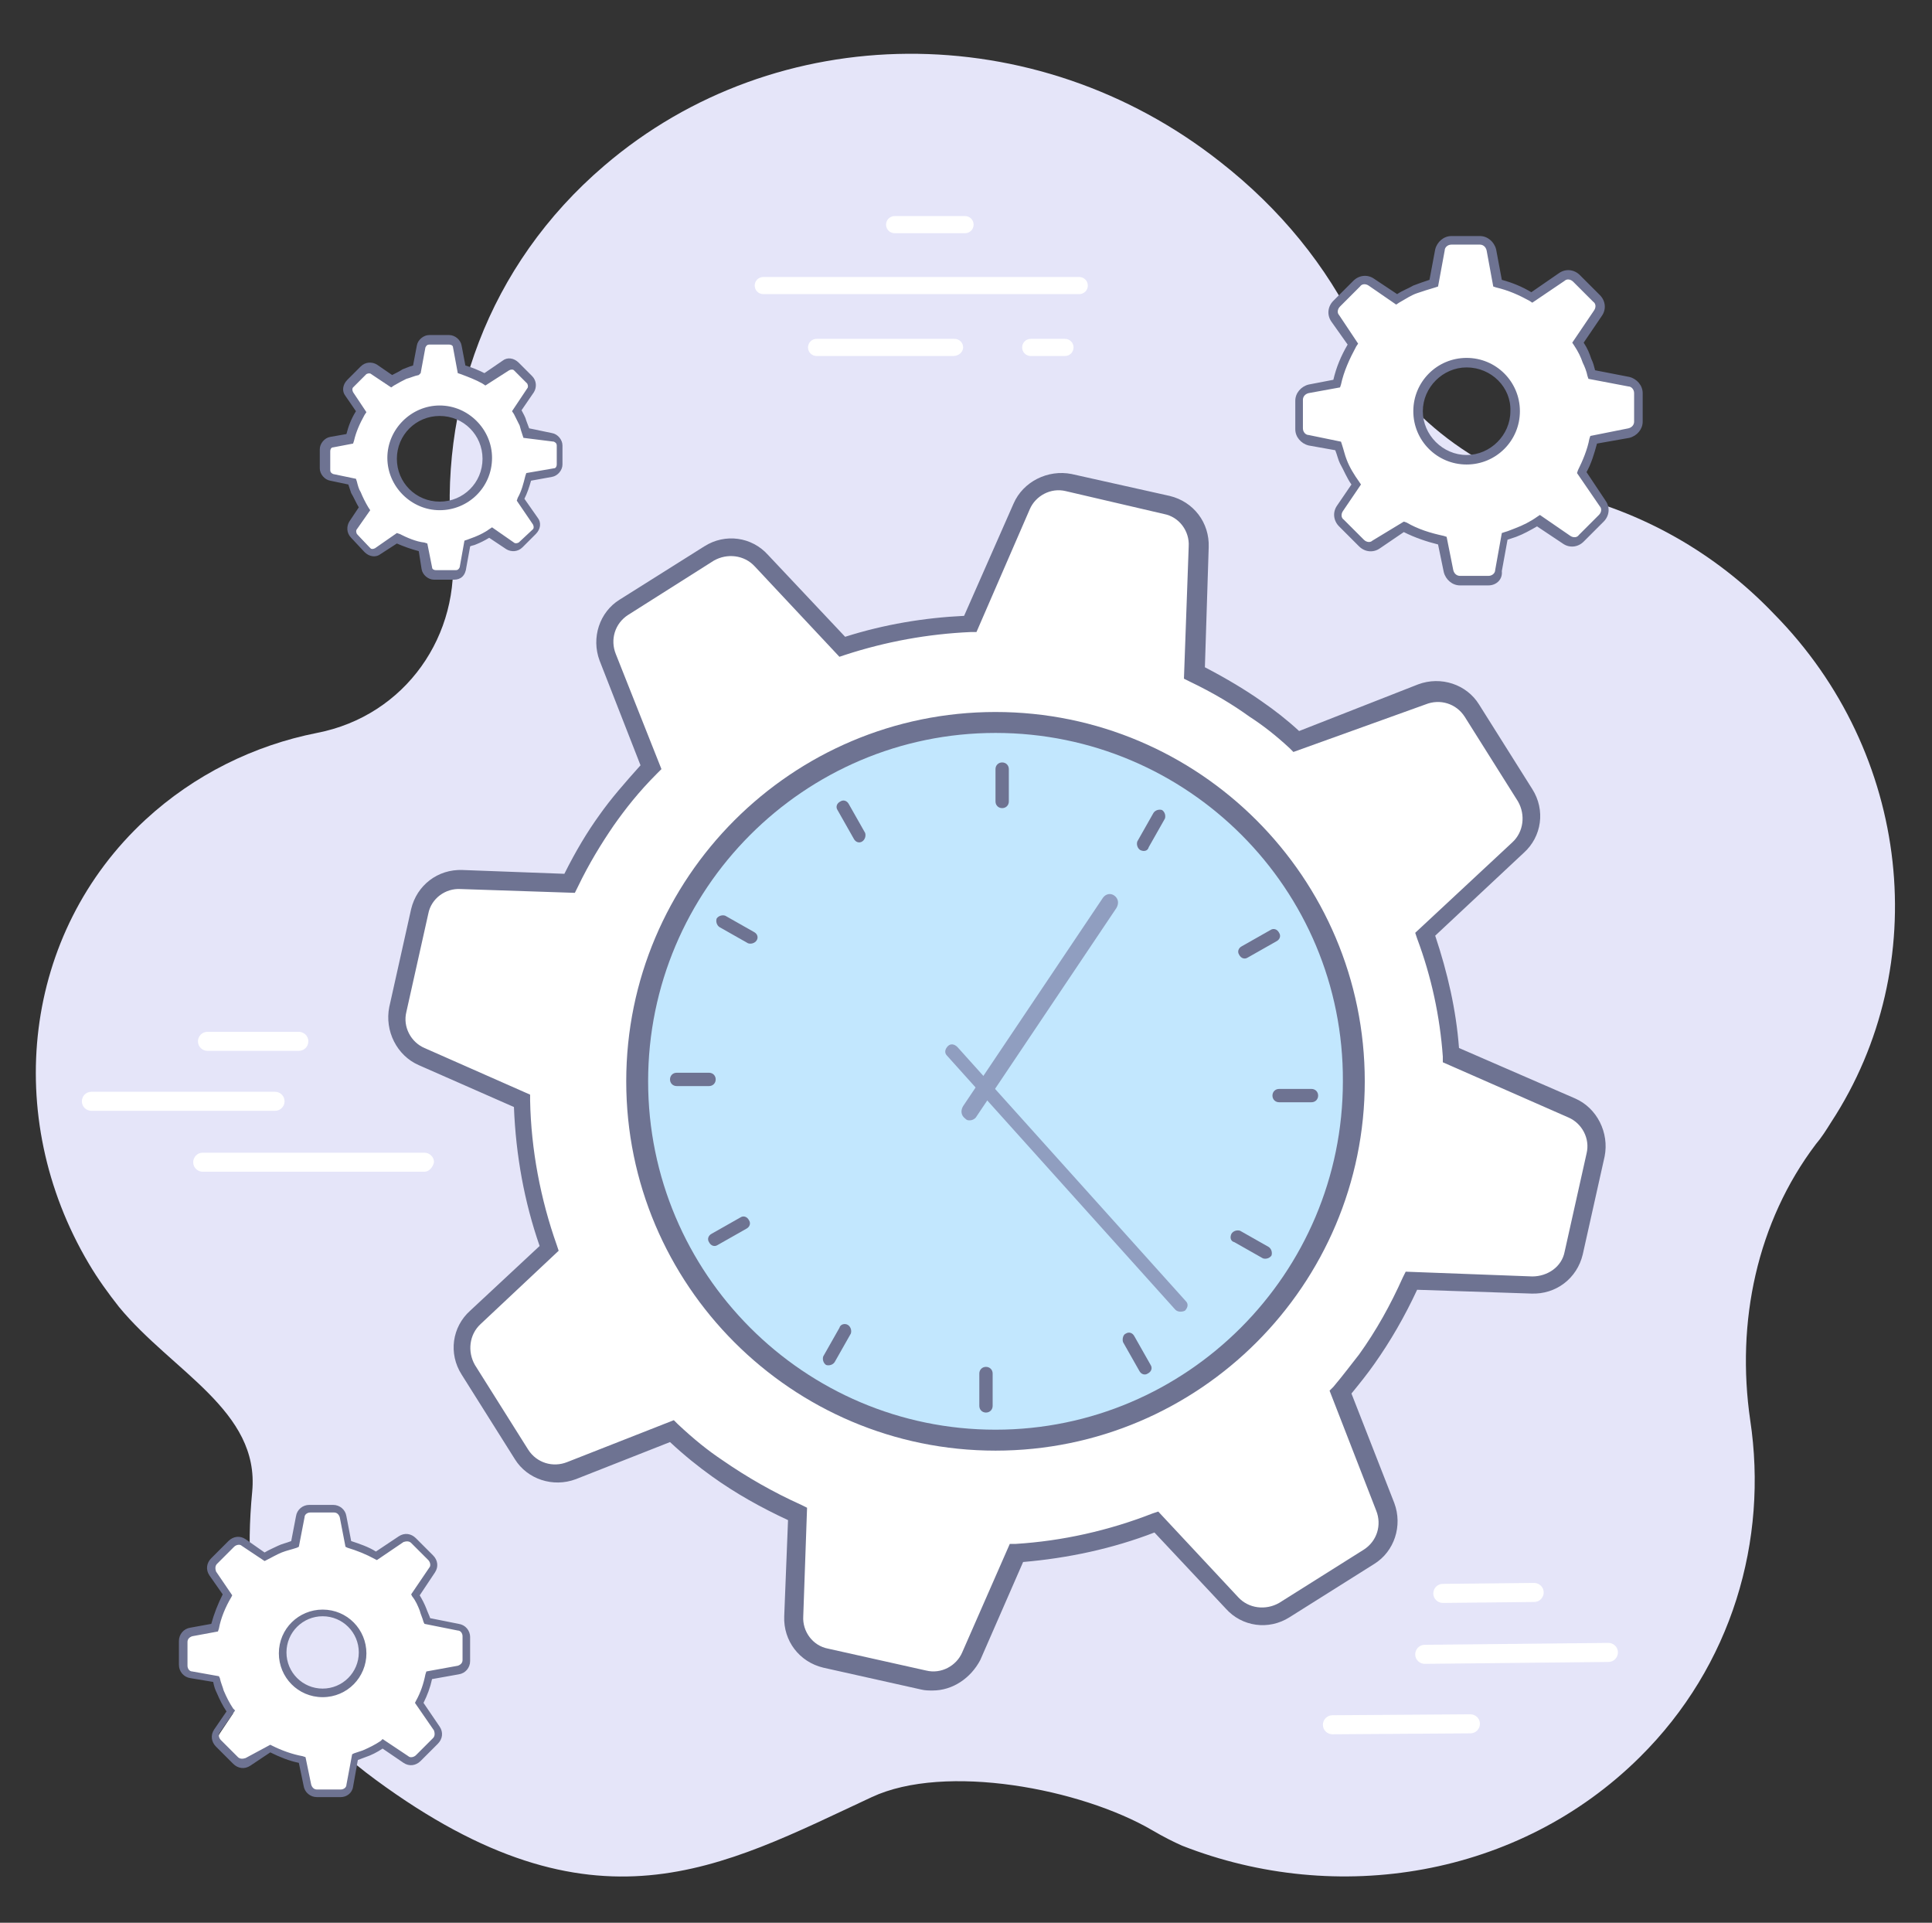 <?xml version="1.0" encoding="utf-8"?>
<!-- Generator: Adobe Illustrator 22.0.1, SVG Export Plug-In . SVG Version: 6.00 Build 0)  -->
<svg version="1.1" id="Layer_1" xmlns="http://www.w3.org/2000/svg" xmlns:xlink="http://www.w3.org/1999/xlink" x="0px" y="0px"
	 viewBox="0 0 203 202" style="enable-background:new 0 0 203 202;" xml:space="preserve">
<rect x="0" y="0" width="203" height="202" fill="#333333" stroke="none"/>
<style type="text/css">
	.st0{fill:#E5E5F9;}
	.st1{fill:#FFFFFF;}
	.st2{fill:#6E7392;}
	.st3{fill:#C2E7FE;}
	.st4{fill:#909EC0;}
</style>
<path class="st0" d="M164.1,51.8c-9.4-2.3-17.3-8.7-21.5-17.2c-3.2-6.6-8-12.6-14.4-17.6C108.8,1.7,81.6,1.9,63.5,17.4
	C51.2,27.9,46,42.9,47.5,57.5c1,9.2-4.9,17.7-14.2,19.5c-6.6,1.3-12.9,4.4-18,9.1C2.4,98,0.2,117.3,9.3,132.7c1,1.7,2.1,3.2,3.2,4.6
	c5.6,6.8,14.8,10.9,14,19.4c-1.2,12.7,1.4,21.8,13,30.3c23,16.9,36.2,9.2,52.1,1.8c7.7-3.6,22-0.9,29.5,3.5c1.2,0.7,2.2,1.2,3.1,1.6
	c16.3,6.4,35.4,3.3,48.1-9.3c9.7-9.6,13.5-22.8,11.6-35.4c-1.5-10.3,0.7-20.8,6.9-29c0.6-0.7,1.1-1.5,1.6-2.3
	c10.8-16.5,8.4-38.8-6-53.4C180.2,58,172.4,53.7,164.1,51.8"/>
<path class="st1" d="M100.2,37.4H85.8c-0.5,0-0.9-0.4-0.9-0.9c0-0.5,0.4-0.9,0.9-0.9h14.5c0.5,0,0.9,0.4,0.9,0.9
	C101.2,37,100.7,37.4,100.2,37.4"/>
<path class="st1" d="M101.4,24.5H94c-0.5,0-0.9-0.4-0.9-0.9c0-0.5,0.4-0.9,0.9-0.9h7.4c0.5,0,0.9,0.4,0.9,0.9
	C102.3,24.1,101.9,24.5,101.4,24.5"/>
<path class="st1" d="M113.4,30.9H80.2c-0.5,0-0.9-0.4-0.9-0.9c0-0.5,0.4-0.9,0.9-0.9h33.2c0.5,0,0.9,0.4,0.9,0.9
	C114.3,30.5,113.9,30.9,113.4,30.9"/>
<path class="st1" d="M111.9,37.4h-3.6c-0.5,0-0.9-0.4-0.9-0.9c0-0.5,0.4-0.9,0.9-0.9h3.6c0.5,0,0.9,0.4,0.9,0.9
	C112.8,37,112.4,37.4,111.9,37.4"/>
<path class="st1" d="M31.4,110.4h-9.6c-0.5,0-1-0.4-1-1c0-0.5,0.4-1,1-1h9.6c0.5,0,1,0.4,1,1C32.4,110,31.9,110.4,31.4,110.4"/>
<path class="st1" d="M44.6,123.1H21.3c-0.5,0-1-0.4-1-1c0-0.5,0.4-1,1-1h23.3c0.5,0,1,0.4,1,1C45.5,122.6,45.1,123.1,44.6,123.1"/>
<path class="st1" d="M28.9,116.7H9.6c-0.5,0-1-0.4-1-1c0-0.5,0.4-1,1-1h19.3c0.5,0,1,0.4,1,1C29.9,116.3,29.4,116.7,28.9,116.7"/>
<path class="st1" d="M151.6,168.4c-0.5,0-1-0.4-1-1c0-0.5,0.4-1,1-1l9.6-0.1h0c0.5,0,1,0.4,1,1c0,0.5-0.4,1-1,1L151.6,168.4
	L151.6,168.4z"/>
<path class="st1" d="M140,182.2c-0.5,0-1-0.4-1-1c0-0.5,0.4-1,1-1l14.5-0.1h0c0.5,0,1,0.4,1,1c0,0.5-0.4,1-1,1L140,182.2L140,182.2z
	"/>
<path class="st1" d="M149.7,174.8c-0.5,0-1-0.4-1-1c0-0.5,0.4-1,1-1l19.3-0.2h0c0.5,0,1,0.4,1,1c0,0.5-0.4,1-1,1L149.7,174.8
	L149.7,174.8z"/>
<path class="st1" d="M171.4,40.1l-3.9-0.7c-0.1-0.5-0.3-1-0.5-1.5c-0.3-0.7-0.6-1.3-1-1.9l2.1-3.1c0.3-0.5,0.3-1.1-0.1-1.6l-2.1-2.1
	c-0.4-0.4-1.1-0.5-1.6-0.1l-3.2,2.1c-1.1-0.7-2.3-1.1-3.6-1.5l-0.7-3.5c-0.1-0.6-0.6-1-1.2-1h-3c-0.6,0-1.1,0.4-1.2,1l-0.7,3.5
	c-0.7,0.2-1.3,0.4-1.9,0.6c-0.7,0.3-1.3,0.6-1.9,1l-2.7-1.8c-0.5-0.3-1.1-0.3-1.6,0.1l-2.1,2.1c-0.4,0.4-0.5,1.1-0.1,1.6l1.8,2.7
	c-0.8,1.3-1.3,2.7-1.6,4.1l-3,0.6c-0.6,0.1-1,0.6-1,1.2v3c0,0.6,0.4,1.1,1,1.2l3.1,0.6c0.2,0.6,0.3,1.1,0.6,1.7
	c0.4,0.9,0.8,1.7,1.3,2.4l-1.7,2.5c-0.3,0.5-0.3,1.1,0.1,1.6l2.1,2.1c0.4,0.4,1.1,0.5,1.6,0.1l2.8-1.9c1.3,0.7,2.6,1.2,4,1.4
	l0.6,3.2c0.1,0.6,0.6,1,1.2,1h3c0.6,0,1.1-0.4,1.2-1l0.7-3.6c0.4-0.1,0.8-0.3,1.2-0.4c0.8-0.3,1.6-0.8,2.4-1.3l3,2
	c0.5,0.3,1.1,0.3,1.6-0.1l2.1-2.1c0.4-0.4,0.5-1.1,0.1-1.6l-2.2-3.2c0.6-1.1,1-2.2,1.3-3.5l3.7-0.7c0.6-0.1,1-0.6,1-1.2v-3
	C172.4,40.7,171.9,40.2,171.4,40.1 M154.1,48.3c-2.8,0-5.1-2.3-5.1-5.1c0-2.8,2.3-5.1,5.1-5.1c2.8,0,5.1,2.3,5.1,5.1
	C159.2,46,157,48.3,154.1,48.3"/>
<path class="st2" d="M156.4,61.5h-3c-0.8,0-1.5-0.6-1.7-1.4l-0.6-2.9c-1.2-0.3-2.4-0.7-3.6-1.3l-2.5,1.7c-0.7,0.5-1.6,0.4-2.2-0.2
	l-2.1-2.1c-0.6-0.6-0.7-1.5-0.2-2.2l1.5-2.2c-0.5-0.7-0.8-1.5-1.2-2.2c-0.2-0.4-0.3-0.9-0.5-1.4l-2.8-0.5c-0.8-0.2-1.4-0.9-1.4-1.7
	v-3c0-0.8,0.6-1.5,1.4-1.7l2.6-0.5c0.3-1.3,0.8-2.5,1.5-3.7l-1.7-2.4c-0.5-0.7-0.4-1.6,0.2-2.2l2.1-2.1c0.6-0.6,1.5-0.7,2.2-0.2
	l2.4,1.6c0.6-0.4,1.2-0.6,1.7-0.9c0.5-0.2,1.1-0.4,1.7-0.6l0.6-3.2c0.2-0.8,0.9-1.4,1.7-1.4h3c0.8,0,1.5,0.6,1.7,1.4l0.6,3.2
	c1.1,0.3,2.1,0.7,3.1,1.3l2.9-2c0.7-0.5,1.6-0.4,2.2,0.2l2.1,2.1c0.6,0.6,0.7,1.5,0.2,2.2l-1.9,2.8c0.4,0.6,0.6,1.1,0.8,1.7
	c0.2,0.4,0.3,0.8,0.4,1.2l3.6,0.7c0.8,0.2,1.4,0.9,1.4,1.7v3c0,0.8-0.6,1.5-1.4,1.7l-3.4,0.6c-0.3,1.1-0.6,2.1-1.1,3l2,3
	c0.5,0.7,0.4,1.6-0.2,2.2l-2.1,2.1c-0.6,0.6-1.5,0.7-2.2,0.2l-2.7-1.8c-0.7,0.4-1.4,0.8-2.2,1.1c-0.3,0.1-0.6,0.2-0.9,0.3l-0.6,3.3
	C157.9,60.9,157.2,61.5,156.4,61.5 M147.5,54.8l0.3,0.1c1.2,0.7,2.5,1.1,3.9,1.4l0.3,0.1l0.7,3.5c0.1,0.4,0.4,0.6,0.7,0.6h3
	c0.4,0,0.7-0.3,0.7-0.6l0.7-3.9l0.3-0.1c0.4-0.1,0.8-0.3,1.1-0.4c0.8-0.3,1.6-0.7,2.3-1.2l0.3-0.2l3.2,2.2c0.3,0.2,0.7,0.2,0.9-0.1
	l2.1-2.1c0.3-0.3,0.3-0.7,0.1-0.9l-2.4-3.5l0.1-0.3c0.5-1,1-2.2,1.2-3.3l0.1-0.3l4-0.8c0.4-0.1,0.6-0.4,0.6-0.7v-3
	c0-0.4-0.3-0.7-0.6-0.7h0l-4.2-0.8l-0.1-0.3c-0.1-0.5-0.3-1-0.5-1.4c-0.2-0.6-0.5-1.2-0.9-1.8l-0.2-0.3l2.3-3.4
	c0.2-0.3,0.2-0.7-0.1-0.9l-2.1-2.1c-0.3-0.3-0.7-0.3-0.9-0.1l-3.4,2.3l-0.3-0.2c-1.1-0.6-2.2-1.1-3.5-1.4l-0.3-0.1l-0.7-3.8
	c-0.1-0.4-0.4-0.6-0.7-0.6h-3c-0.4,0-0.7,0.3-0.7,0.6l-0.7,3.8l-0.3,0.1c-0.7,0.2-1.3,0.4-1.9,0.6c-0.6,0.2-1.2,0.6-1.9,1l-0.3,0.2
	l-2.9-2c-0.3-0.2-0.7-0.2-0.9,0.1l-2.1,2.1c-0.3,0.3-0.3,0.7-0.1,0.9l2,3l-0.2,0.3c-0.7,1.3-1.3,2.6-1.6,4l-0.1,0.3l-3.3,0.6
	c-0.4,0.1-0.6,0.4-0.6,0.7v3c0,0.4,0.3,0.7,0.6,0.7l3.4,0.7l0.1,0.3c0.2,0.6,0.3,1.1,0.5,1.6c0.3,0.8,0.8,1.6,1.3,2.3l0.2,0.3
	l-1.9,2.8c-0.2,0.3-0.2,0.7,0.1,0.9l2.1,2.1c0.3,0.3,0.7,0.3,0.9,0.1L147.5,54.8z M154.1,48.8c-3.1,0-5.6-2.5-5.6-5.6
	c0-3.1,2.5-5.6,5.6-5.6c3.1,0,5.6,2.5,5.6,5.6C159.7,46.3,157.2,48.8,154.1,48.8 M154.1,38.6c-2.5,0-4.6,2.1-4.6,4.6
	c0,2.5,2.1,4.6,4.6,4.6c2.5,0,4.6-2.1,4.6-4.6C158.8,40.7,156.7,38.6,154.1,38.6"/>
<path class="st1" d="M48.2,171.1l-3.2-0.6c-0.1-0.4-0.3-0.8-0.4-1.2c-0.2-0.6-0.5-1.1-0.8-1.6l1.8-2.6c0.3-0.4,0.2-1-0.1-1.3
	l-1.8-1.8c-0.3-0.3-0.9-0.4-1.3-0.1l-2.6,1.8c-0.9-0.5-1.9-0.9-3-1.2l-0.5-2.9c-0.1-0.5-0.5-0.8-1-0.8h-2.5c-0.5,0-0.9,0.3-1,0.8
	l-0.5,2.9c-0.5,0.1-1.1,0.3-1.6,0.5c-0.6,0.2-1.1,0.5-1.6,0.8l-2.2-1.5c-0.4-0.3-1-0.2-1.3,0.1l-1.8,1.8c-0.3,0.3-0.4,0.9-0.1,1.3
	l1.5,2.2c-0.6,1.1-1.1,2.2-1.4,3.4l-2.5,0.5c-0.5,0.1-0.8,0.5-0.8,1v2.5c0,0.5,0.3,0.9,0.8,1l2.6,0.5c0.1,0.5,0.3,0.9,0.5,1.4
	c0.3,0.7,0.7,1.4,1.1,2l-1.4,2.1c-0.3,0.4-0.2,1,0.1,1.3l1.8,1.8c0.3,0.3,0.9,0.4,1.3,0.1l2.3-1.6c1,0.6,2.2,1,3.3,1.2l0.5,2.7
	c0.1,0.5,0.5,0.8,1,0.8h2.5c0.5,0,0.9-0.3,1-0.8l0.6-3c0.3-0.1,0.7-0.2,1-0.3c0.7-0.3,1.4-0.6,2-1.1l2.5,1.7c0.4,0.3,1,0.2,1.3-0.1
	l1.8-1.8c0.3-0.3,0.4-0.9,0.1-1.3l-1.8-2.7c0.5-0.9,0.8-1.9,1.1-2.9l3.1-0.6c0.5-0.1,0.8-0.5,0.8-1v-2.5
	C49,171.6,48.7,171.2,48.2,171.1 M33.9,177.9c-2.3,0-4.2-1.9-4.2-4.2c0-2.3,1.9-4.2,4.2-4.2c2.3,0,4.2,1.9,4.2,4.2
	C38.1,176,36.2,177.9,33.9,177.9"/>
<path class="st2" d="M35.8,188.8h-2.5c-0.7,0-1.3-0.5-1.4-1.2l-0.5-2.4c-1-0.2-2-0.6-3-1.1l-2.1,1.4c-0.6,0.4-1.3,0.3-1.8-0.2
	l-1.8-1.8c-0.5-0.5-0.6-1.2-0.2-1.8l1.3-1.9c-0.4-0.6-0.7-1.2-1-1.9c-0.2-0.4-0.3-0.7-0.4-1.2l-2.4-0.4c-0.7-0.1-1.2-0.7-1.2-1.4
	v-2.5c0-0.7,0.5-1.3,1.2-1.4l2.2-0.4c0.3-1.1,0.7-2.1,1.2-3.1l-1.4-2c-0.4-0.6-0.3-1.3,0.2-1.8l1.8-1.8c0.5-0.5,1.2-0.6,1.8-0.2
	l2,1.4c0.5-0.3,1-0.5,1.4-0.7c0.4-0.2,0.9-0.3,1.4-0.5l0.5-2.6c0.1-0.7,0.7-1.2,1.4-1.2h2.5c0.7,0,1.3,0.5,1.4,1.2l0.5,2.6
	c0.9,0.3,1.8,0.6,2.6,1.1l2.4-1.6c0.6-0.4,1.3-0.3,1.8,0.2l1.8,1.8c0.5,0.5,0.6,1.2,0.2,1.8l-1.6,2.4c0.3,0.5,0.5,0.9,0.7,1.4
	c0.1,0.3,0.3,0.7,0.4,1l3,0.6c0.7,0.1,1.2,0.7,1.2,1.4v2.5c0,0.7-0.5,1.3-1.2,1.4l-2.8,0.5c-0.2,0.9-0.5,1.7-0.9,2.5l1.7,2.5
	c0.4,0.6,0.3,1.3-0.2,1.8l-1.8,1.8c-0.5,0.5-1.2,0.6-1.8,0.2l-2.2-1.5c-0.6,0.4-1.2,0.7-1.8,0.9c-0.3,0.1-0.5,0.2-0.8,0.3l-0.5,2.8
	C37,188.4,36.4,188.8,35.8,188.8 M28.4,183.3l0.2,0.1c1,0.5,2.1,0.9,3.2,1.1l0.3,0.1l0.6,2.9c0.1,0.3,0.3,0.5,0.6,0.5h2.5
	c0.3,0,0.6-0.2,0.6-0.5l0.6-3.2l0.2-0.1c0.3-0.1,0.6-0.2,0.9-0.3c0.7-0.3,1.3-0.6,1.9-1l0.2-0.2l2.7,1.8c0.2,0.2,0.6,0.1,0.8-0.1
	l1.8-1.8c0.2-0.2,0.2-0.5,0.1-0.8l-2-2.9l0.1-0.2c0.5-0.9,0.8-1.8,1-2.8l0.1-0.3l3.3-0.6c0.3-0.1,0.5-0.3,0.5-0.6v-2.5
	c0-0.3-0.2-0.6-0.5-0.6l-3.5-0.7l-0.1-0.2c-0.1-0.4-0.3-0.8-0.4-1.2c-0.2-0.5-0.4-1-0.8-1.5l-0.1-0.2l1.9-2.8
	c0.2-0.2,0.1-0.6-0.1-0.8l-1.8-1.8c-0.2-0.2-0.5-0.2-0.8-0.1l-2.8,1.9l-0.2-0.1c-0.9-0.5-1.9-0.9-2.9-1.2l-0.2-0.1l-0.6-3.1
	c-0.1-0.3-0.3-0.5-0.6-0.5h-2.5c-0.3,0-0.6,0.2-0.6,0.5l-0.6,3.1l-0.2,0.1c-0.6,0.2-1.1,0.3-1.6,0.5c-0.5,0.2-1,0.5-1.6,0.8
	l-0.2,0.1l-2.4-1.6c-0.2-0.2-0.6-0.1-0.8,0.1l-1.8,1.8c-0.2,0.2-0.2,0.5-0.1,0.8l1.7,2.5l-0.1,0.2c-0.6,1-1.1,2.2-1.3,3.3l-0.1,0.3
	l-2.7,0.5c-0.3,0.1-0.5,0.3-0.5,0.6v2.5c0,0.3,0.2,0.6,0.5,0.6l2.8,0.5l0.1,0.2c0.1,0.5,0.3,0.9,0.4,1.3c0.3,0.7,0.6,1.3,1,1.9
	l0.2,0.2l-1.6,2.3c-0.2,0.2-0.1,0.6,0.1,0.8l1.8,1.8c0.2,0.2,0.5,0.2,0.8,0.1L28.4,183.3z M33.9,178.3c-2.6,0-4.6-2.1-4.6-4.6
	c0-2.6,2.1-4.6,4.6-4.6c2.6,0,4.6,2.1,4.6,4.6C38.5,176.2,36.5,178.3,33.9,178.3 M33.9,169.8c-2.1,0-3.8,1.7-3.8,3.8
	c0,2.1,1.7,3.8,3.8,3.8c2.1,0,3.8-1.7,3.8-3.8C37.7,171.5,36,169.8,33.9,169.8"/>
<path class="st1" d="M58,46.1l-2.7-0.5c-0.1-0.3-0.2-0.7-0.3-1c-0.2-0.5-0.4-0.9-0.7-1.3l1.4-2.1c0.2-0.3,0.2-0.8-0.1-1.1l-1.4-1.4
	c-0.3-0.3-0.7-0.3-1.1-0.1L51,40c-0.8-0.4-1.6-0.8-2.5-1l-0.5-2.4c-0.1-0.4-0.4-0.7-0.8-0.7h-2.1c-0.4,0-0.8,0.3-0.8,0.7L43.9,39
	c-0.4,0.1-0.9,0.2-1.3,0.4c-0.5,0.2-0.9,0.4-1.3,0.7l-1.8-1.2c-0.3-0.2-0.8-0.2-1.1,0.1l-1.4,1.4c-0.3,0.3-0.3,0.7-0.1,1.1l1.3,1.9
	c-0.5,0.9-0.9,1.8-1.1,2.8l-2,0.4c-0.4,0.1-0.7,0.4-0.7,0.8v2c0,0.4,0.3,0.8,0.7,0.8l2.2,0.4c0.1,0.4,0.2,0.8,0.4,1.1
	c0.2,0.6,0.5,1.2,0.9,1.7l-1.2,1.7c-0.2,0.3-0.2,0.8,0.1,1.1l1.4,1.4c0.3,0.3,0.7,0.3,1.1,0.1l1.9-1.3c0.9,0.5,1.8,0.8,2.8,1
	l0.4,2.2c0.1,0.4,0.4,0.7,0.8,0.7h2.1c0.4,0,0.8-0.3,0.8-0.7l0.5-2.5c0.3-0.1,0.5-0.2,0.8-0.3c0.6-0.2,1.1-0.5,1.6-0.9l2,1.4
	c0.3,0.2,0.8,0.2,1.1-0.1l1.4-1.4c0.3-0.3,0.3-0.7,0.1-1.1l-1.5-2.2c0.4-0.7,0.7-1.5,0.9-2.4l2.5-0.5c0.4-0.1,0.7-0.4,0.7-0.8v-2
	C58.7,46.5,58.4,46.1,58,46.1 M46.2,53.2c-2.8,0-5-2.2-5-5s2.2-5,5-5c2.8,0,5,2.2,5,5S49,53.2,46.2,53.2"/>
<path class="st2" d="M47.7,60.9h-2.1c-0.6,0-1.2-0.5-1.3-1.1L44,57.9c-0.8-0.2-1.6-0.5-2.3-0.8l-1.7,1.1c-0.5,0.4-1.2,0.3-1.7-0.2
	l-1.4-1.5c-0.5-0.5-0.5-1.2-0.2-1.7l1-1.5c-0.3-0.5-0.5-1-0.8-1.5c-0.1-0.3-0.2-0.6-0.3-0.9l-1.9-0.4c-0.6-0.1-1.1-0.7-1.1-1.3v-2
	c0-0.6,0.5-1.2,1.1-1.3l1.7-0.3c0.2-0.8,0.5-1.6,1-2.4l-1.1-1.6c-0.4-0.5-0.3-1.2,0.2-1.7l1.4-1.4c0.5-0.5,1.2-0.5,1.7-0.2l1.6,1.1
	c0.4-0.2,0.8-0.4,1.1-0.6c0.3-0.1,0.7-0.3,1.1-0.4l0.4-2.1c0.1-0.6,0.7-1.1,1.3-1.1h2.1c0.6,0,1.2,0.5,1.3,1.1l0.4,2.1
	c0.7,0.2,1.4,0.5,2,0.8l1.9-1.3c0.5-0.4,1.2-0.3,1.7,0.2l1.4,1.4c0.5,0.5,0.5,1.2,0.2,1.7l-1.3,1.9c0.2,0.4,0.4,0.7,0.5,1.1
	c0.1,0.3,0.2,0.5,0.3,0.8l2.4,0.5c0.6,0.1,1.1,0.7,1.1,1.3v2c0,0.6-0.5,1.2-1.1,1.3l-2.2,0.4c-0.2,0.7-0.4,1.3-0.7,1.9l1.4,2
	c0.4,0.5,0.3,1.2-0.2,1.7l-1.4,1.4c-0.5,0.5-1.2,0.5-1.7,0.2l-1.8-1.2c-0.5,0.3-0.9,0.5-1.4,0.7c-0.2,0.1-0.4,0.1-0.6,0.2l-0.4,2.2
	C48.9,60.5,48.4,60.9,47.7,60.9 M41.7,56l0.3,0.1c0.8,0.4,1.7,0.8,2.6,0.9l0.3,0.1l0.5,2.5c0,0.2,0.2,0.3,0.4,0.3h2.1
	c0.2,0,0.3-0.1,0.4-0.3l0.5-2.8l0.3-0.1c0.3-0.1,0.5-0.2,0.8-0.3c0.5-0.2,1.1-0.5,1.5-0.8l0.3-0.2l2.3,1.6c0.1,0.1,0.3,0.1,0.5,0
	l1.5-1.4c0.1-0.1,0.1-0.3,0-0.5l-1.7-2.5l0.1-0.3c0.4-0.7,0.6-1.5,0.8-2.3l0.1-0.3l2.9-0.5c0.2,0,0.3-0.2,0.3-0.4v-2
	c0-0.2-0.1-0.3-0.3-0.4L55,46l-0.1-0.3c-0.1-0.3-0.2-0.6-0.3-1c-0.2-0.4-0.4-0.8-0.6-1.2l-0.2-0.3l1.6-2.4c0.1-0.1,0.1-0.3,0-0.5
	l-1.4-1.4c-0.1-0.1-0.3-0.1-0.5,0L51,40.5l-0.3-0.2c-0.7-0.4-1.5-0.7-2.3-1l-0.3-0.1l-0.5-2.7c0-0.2-0.2-0.3-0.4-0.3h-2.1
	c-0.2,0-0.3,0.1-0.4,0.3l-0.5,2.7L44,39.4c-0.5,0.1-0.9,0.3-1.3,0.4c-0.4,0.2-0.8,0.4-1.3,0.7l-0.3,0.2l-2.1-1.4
	c-0.1-0.1-0.3-0.1-0.5,0l-1.4,1.4c-0.1,0.1-0.1,0.3,0,0.5l1.4,2.1l-0.2,0.3c-0.5,0.9-0.9,1.8-1.1,2.7l-0.1,0.3L35,47
	c-0.2,0-0.3,0.2-0.3,0.4v2c0,0.2,0.1,0.3,0.3,0.4l2.4,0.5l0.1,0.3c0.1,0.4,0.2,0.8,0.4,1.1c0.2,0.5,0.5,1.1,0.8,1.6l0.2,0.3l-1.4,2
	c-0.1,0.1-0.1,0.3,0,0.5l1.4,1.5c0.1,0.1,0.3,0.1,0.5,0L41.7,56z M46.2,53.6c-3,0-5.5-2.5-5.5-5.5c0-3,2.5-5.5,5.5-5.5
	c3,0,5.5,2.5,5.5,5.5C51.7,51.2,49.2,53.6,46.2,53.6 M46.2,43.7c-2.5,0-4.5,2-4.5,4.5c0,2.5,2,4.5,4.5,4.5c2.5,0,4.5-2,4.5-4.5
	C50.7,45.7,48.7,43.7,46.2,43.7"/>
<path class="st1" d="M149.2,72.7l-13.1,5.1c-1.3-1.2-2.8-2.3-4.3-3.4c-2.1-1.5-4.2-2.7-6.5-3.8l0.5-13.2c0.1-2.1-1.3-3.9-3.4-4.4
	l-10.3-2.3c-2-0.5-4.1,0.6-4.9,2.5l-5.4,12.4c-4.6,0.2-9.1,1-13.5,2.4l-8.5-9.1c-1.4-1.5-3.7-1.8-5.5-0.7l-8.9,5.6
	c-1.8,1.1-2.5,3.3-1.7,5.3l4.5,11.6c-1.6,1.7-3.2,3.5-4.6,5.5c-1.5,2.1-2.8,4.4-3.9,6.7l-11.3-0.4c-2.1-0.1-3.9,1.3-4.4,3.4
	L41.7,106c-0.5,2,0.6,4.1,2.5,4.9l10.6,4.6c0.1,5.3,1.1,10.5,2.9,15.5l-7.8,7.2c-1.5,1.4-1.8,3.7-0.7,5.5l5.6,8.9
	c1.1,1.8,3.3,2.5,5.3,1.7l10.5-4.1c1.5,1.4,3.1,2.7,4.8,3.9c2.7,1.9,5.5,3.5,8.4,4.8l-0.4,10.7c-0.1,2.1,1.3,3.9,3.4,4.4l10.3,2.3
	c2,0.5,4.1-0.6,4.9-2.5l4.7-10.9c5-0.3,10-1.4,14.7-3.3l7.9,8.5c1.4,1.5,3.7,1.8,5.5,0.7l8.9-5.6c1.8-1.1,2.5-3.3,1.7-5.3l-4.7-12.1
	c1-1.1,1.9-2.3,2.7-3.5c1.9-2.6,3.4-5.4,4.7-8.2l12.6,0.4c2.1,0.1,3.9-1.3,4.4-3.4l2.3-10.3c0.5-2-0.6-4.1-2.5-4.9l-12.7-5.5
	c-0.3-4.3-1.3-8.6-2.7-12.7l9.8-9.1c1.5-1.4,1.8-3.7,0.7-5.5l-5.6-8.9C153.3,72.7,151.1,72,149.2,72.7 M113.2,129.5
	c-8.4,5.3-19.5,2.8-24.8-5.6c-5.3-8.4-2.8-19.5,5.6-24.8c8.4-5.3,19.5-2.8,24.8,5.6C124.1,113.2,121.6,124.3,113.2,129.5"/>
<path class="st2" d="M98,177.6c-0.4,0-0.8,0-1.2-0.1l-10.3-2.3c-2.5-0.6-4.2-2.8-4.1-5.4l0.4-10.1c-2.8-1.3-5.5-2.8-8-4.6
	c-1.4-1-2.9-2.2-4.4-3.6l-9.9,3.9c-2.4,0.9-5.1,0-6.4-2.1l-5.6-8.9c-1.4-2.2-1-5,0.9-6.7l7.3-6.8c-1.6-4.6-2.5-9.5-2.7-14.6l-10-4.4
	c-2.3-1-3.6-3.6-3.1-6.1l2.3-10.3c0.6-2.5,2.8-4.2,5.4-4.1l10.7,0.4c1.2-2.4,2.4-4.4,3.7-6.2c1.2-1.7,2.6-3.3,4.3-5.2l-4.3-11
	c-0.9-2.4,0-5.1,2.1-6.4l8.9-5.6c2.2-1.4,5-1,6.7,0.9l8.1,8.6c4.1-1.3,8.3-2,12.5-2.2l5.2-11.8c1-2.3,3.6-3.6,6.1-3.1l10.3,2.3
	c2.5,0.6,4.2,2.8,4.1,5.4l-0.4,12.6c2.3,1.2,4.3,2.4,6,3.6c1.3,0.9,2.6,1.9,3.9,3.1l12.5-4.9c2.4-0.9,5.1,0,6.4,2.1l5.6,8.9
	c1.4,2.2,1,5-0.9,6.7l-9.3,8.7c1.3,3.9,2.2,7.8,2.5,11.8l12.2,5.3c2.3,1,3.6,3.6,3.1,6.1l-2.3,10.3c-0.6,2.5-2.8,4.2-5.4,4.1
	l-12-0.4c-1.3,2.8-2.8,5.4-4.5,7.8c-0.7,1-1.5,2-2.4,3.1l4.5,11.5c0.9,2.4,0,5.1-2.1,6.4l-8.9,5.6c-2.2,1.4-5,1-6.7-0.9l-7.5-8
	c-4.4,1.7-9.1,2.7-13.8,3.1l-4.5,10.3C102,176.3,100.1,177.6,98,177.6 M70.8,149.2l0.4,0.4c1.7,1.6,3.2,2.8,4.7,3.8
	c2.6,1.8,5.4,3.4,8.3,4.7l0.6,0.3l-0.4,11.4c-0.1,1.6,1,3.1,2.6,3.4l10.3,2.3c1.6,0.4,3.2-0.5,3.8-1.9l5-11.4l0.6,0
	c4.9-0.3,9.8-1.4,14.4-3.2l0.6-0.2l8.4,9c1.1,1.2,2.9,1.4,4.3,0.6l8.9-5.6c1.4-0.9,1.9-2.6,1.3-4.1l-4.9-12.6l0.4-0.4
	c1.1-1.3,1.9-2.4,2.7-3.4c1.8-2.5,3.3-5.2,4.6-8.1l0.3-0.6l13.3,0.5c1.6,0,3.1-1,3.4-2.6l2.3-10.3c0.4-1.6-0.5-3.2-1.9-3.8
	l-13.2-5.8l0-0.6c-0.3-4.2-1.2-8.4-2.7-12.4l-0.2-0.6l10.2-9.5c1.2-1.1,1.4-2.9,0.6-4.3l-5.6-8.9c-0.9-1.4-2.6-1.9-4.1-1.3L135.9,79
	l-0.4-0.4c-1.4-1.3-2.8-2.4-4.2-3.3c-1.8-1.3-3.8-2.5-6.3-3.7l-0.6-0.3l0.5-13.9c0.1-1.6-1-3.1-2.6-3.4L112,51.6
	c-1.6-0.4-3.2,0.5-3.8,1.9l-5.6,12.9l-0.6,0c-4.5,0.2-8.9,1-13.2,2.4l-0.6,0.2l-8.9-9.5c-1.1-1.2-2.9-1.4-4.3-0.6L66,64.6
	c-1.4,0.9-1.9,2.6-1.3,4.1l4.8,12.1L69,81.3c-1.9,1.9-3.3,3.7-4.5,5.4c-1.3,1.9-2.6,4-3.8,6.5l-0.3,0.6l-12-0.4
	c-1.6-0.1-3.1,1-3.4,2.6l-2.3,10.3c-0.4,1.6,0.5,3.2,1.9,3.8l11.1,4.9l0,0.6c0.1,5.2,1.1,10.4,2.8,15.2l0.2,0.6l-8.2,7.7
	c-1.2,1.1-1.4,2.9-0.6,4.3l5.6,8.9c0.9,1.4,2.6,1.9,4.1,1.3L70.8,149.2z M103.6,133.3c-6.3,0-12.5-3.1-16.1-8.8
	c-5.6-8.8-2.9-20.6,5.9-26.1c4.3-2.7,9.4-3.6,14.3-2.4c4.9,1.1,9.1,4.1,11.8,8.4c2.7,4.3,3.6,9.4,2.4,14.3
	c-1.1,4.9-4.1,9.1-8.4,11.8C110.6,132.3,107.1,133.3,103.6,133.3 M103.6,97.3c-3.2,0-6.3,0.9-9,2.6c-7.9,5-10.3,15.5-5.3,23.4
	c5,7.9,15.5,10.3,23.4,5.3c3.8-2.4,6.5-6.2,7.5-10.6c1-4.4,0.2-9-2.2-12.8c-2.4-3.8-6.2-6.5-10.6-7.5
	C106.1,97.5,104.8,97.3,103.6,97.3"/>
<path class="st3" d="M142.3,113.6c0,20.8-16.9,37.7-37.6,37.7c-20.8,0-37.6-16.9-37.6-37.7c0-20.8,16.9-37.7,37.6-37.7
	C125.4,75.9,142.3,92.8,142.3,113.6"/>
<path class="st2" d="M104.6,152.4c-21.4,0-38.8-17.4-38.8-38.8c0-21.4,17.4-38.8,38.8-38.8s38.8,17.4,38.8,38.8
	C143.4,135,126,152.4,104.6,152.4 M104.6,77c-20.1,0-36.5,16.4-36.5,36.6c0,20.2,16.4,36.6,36.5,36.6s36.5-16.4,36.5-36.6
	C141.2,93.4,124.8,77,104.6,77"/>
<path class="st4" d="M101.9,117.7c-0.2,0-0.3,0-0.5-0.2c-0.4-0.3-0.5-0.8-0.2-1.3l14.7-21.9c0.3-0.4,0.8-0.5,1.2-0.2
	c0.4,0.3,0.5,0.8,0.2,1.3l-14.7,21.9C102.5,117.5,102.2,117.7,101.9,117.7"/>
<path class="st4" d="M124,137.8c-0.2,0-0.4-0.1-0.5-0.2l-24-26.7c-0.3-0.3-0.2-0.7,0.1-1c0.3-0.3,0.7-0.2,1,0.1l24,26.7
	c0.3,0.3,0.2,0.7-0.1,1C124.3,137.8,124.1,137.8,124,137.8"/>
<path class="st2" d="M105.3,84.9L105.3,84.9c-0.4,0-0.7-0.3-0.7-0.7v-3.4c0-0.4,0.3-0.7,0.7-0.7c0.4,0,0.7,0.3,0.7,0.7v3.4
	C106,84.6,105.7,84.9,105.3,84.9"/>
<path class="st2" d="M90.6,88.4L90.6,88.4c-0.3,0.2-0.7,0.1-0.9-0.3l-1.7-3c-0.2-0.3-0.1-0.7,0.3-0.9c0.3-0.2,0.7-0.1,0.9,0.3l1.7,3
	C91,87.8,90.9,88.2,90.6,88.4"/>
<path class="st2" d="M79.5,98.8L79.5,98.8c-0.2,0.3-0.6,0.4-0.9,0.3l-3-1.7c-0.3-0.2-0.4-0.6-0.3-0.9c0.2-0.3,0.6-0.4,0.9-0.3l3,1.7
	C79.6,98.1,79.7,98.5,79.5,98.8"/>
<path class="st2" d="M75.2,113.4L75.2,113.4c0,0.4-0.3,0.7-0.7,0.7h-3.4c-0.4,0-0.7-0.3-0.7-0.7c0-0.4,0.3-0.7,0.7-0.7h3.4
	C74.9,112.7,75.2,113,75.2,113.4"/>
<path class="st2" d="M78.7,128.2L78.7,128.2c0.2,0.3,0.1,0.7-0.3,0.9l-3,1.7c-0.3,0.2-0.7,0.1-0.9-0.3c-0.2-0.3-0.1-0.7,0.3-0.9
	l3-1.7C78.1,127.7,78.5,127.8,78.7,128.2"/>
<path class="st2" d="M89.1,139.2L89.1,139.2c0.3,0.2,0.4,0.6,0.3,0.9l-1.7,3c-0.2,0.3-0.6,0.4-0.9,0.3c-0.3-0.2-0.4-0.6-0.3-0.9
	l1.7-3C88.3,139.1,88.8,139,89.1,139.2"/>
<path class="st2" d="M103.6,143.6L103.6,143.6c0.4,0,0.7,0.3,0.7,0.7v3.4c0,0.4-0.3,0.7-0.7,0.7c-0.4,0-0.7-0.3-0.7-0.7v-3.4
	C102.9,143.9,103.2,143.6,103.6,143.6"/>
<path class="st2" d="M118.3,140.1L118.3,140.1c0.3-0.2,0.7-0.1,0.9,0.3l1.7,3c0.2,0.3,0.1,0.7-0.3,0.9c-0.3,0.2-0.7,0.1-0.9-0.3
	l-1.7-3C117.9,140.7,118,140.2,118.3,140.1"/>
<path class="st2" d="M129.4,129.6L129.4,129.6c0.2-0.3,0.6-0.4,0.9-0.3l3,1.7c0.3,0.2,0.4,0.6,0.3,0.9c-0.2,0.3-0.6,0.4-0.9,0.3
	l-3-1.7C129.3,130.4,129.2,130,129.4,129.6"/>
<path class="st2" d="M133.7,115.1L133.7,115.1c0-0.4,0.3-0.7,0.7-0.7h3.4c0.4,0,0.7,0.3,0.7,0.7c0,0.4-0.3,0.7-0.7,0.7h-3.4
	C134,115.8,133.7,115.5,133.7,115.1"/>
<path class="st2" d="M130.2,100.3L130.2,100.3c-0.2-0.3-0.1-0.7,0.3-0.9l3-1.7c0.3-0.2,0.7-0.1,0.9,0.3c0.2,0.3,0.1,0.7-0.3,0.9
	l-3,1.7C130.8,100.8,130.4,100.7,130.2,100.3"/>
<path class="st2" d="M119.8,89.3L119.8,89.3c-0.3-0.2-0.4-0.6-0.3-0.9l1.7-3c0.2-0.3,0.6-0.4,0.9-0.3c0.3,0.2,0.4,0.6,0.3,0.9
	l-1.7,3C120.6,89.4,120.2,89.5,119.8,89.3"/>
</svg>
